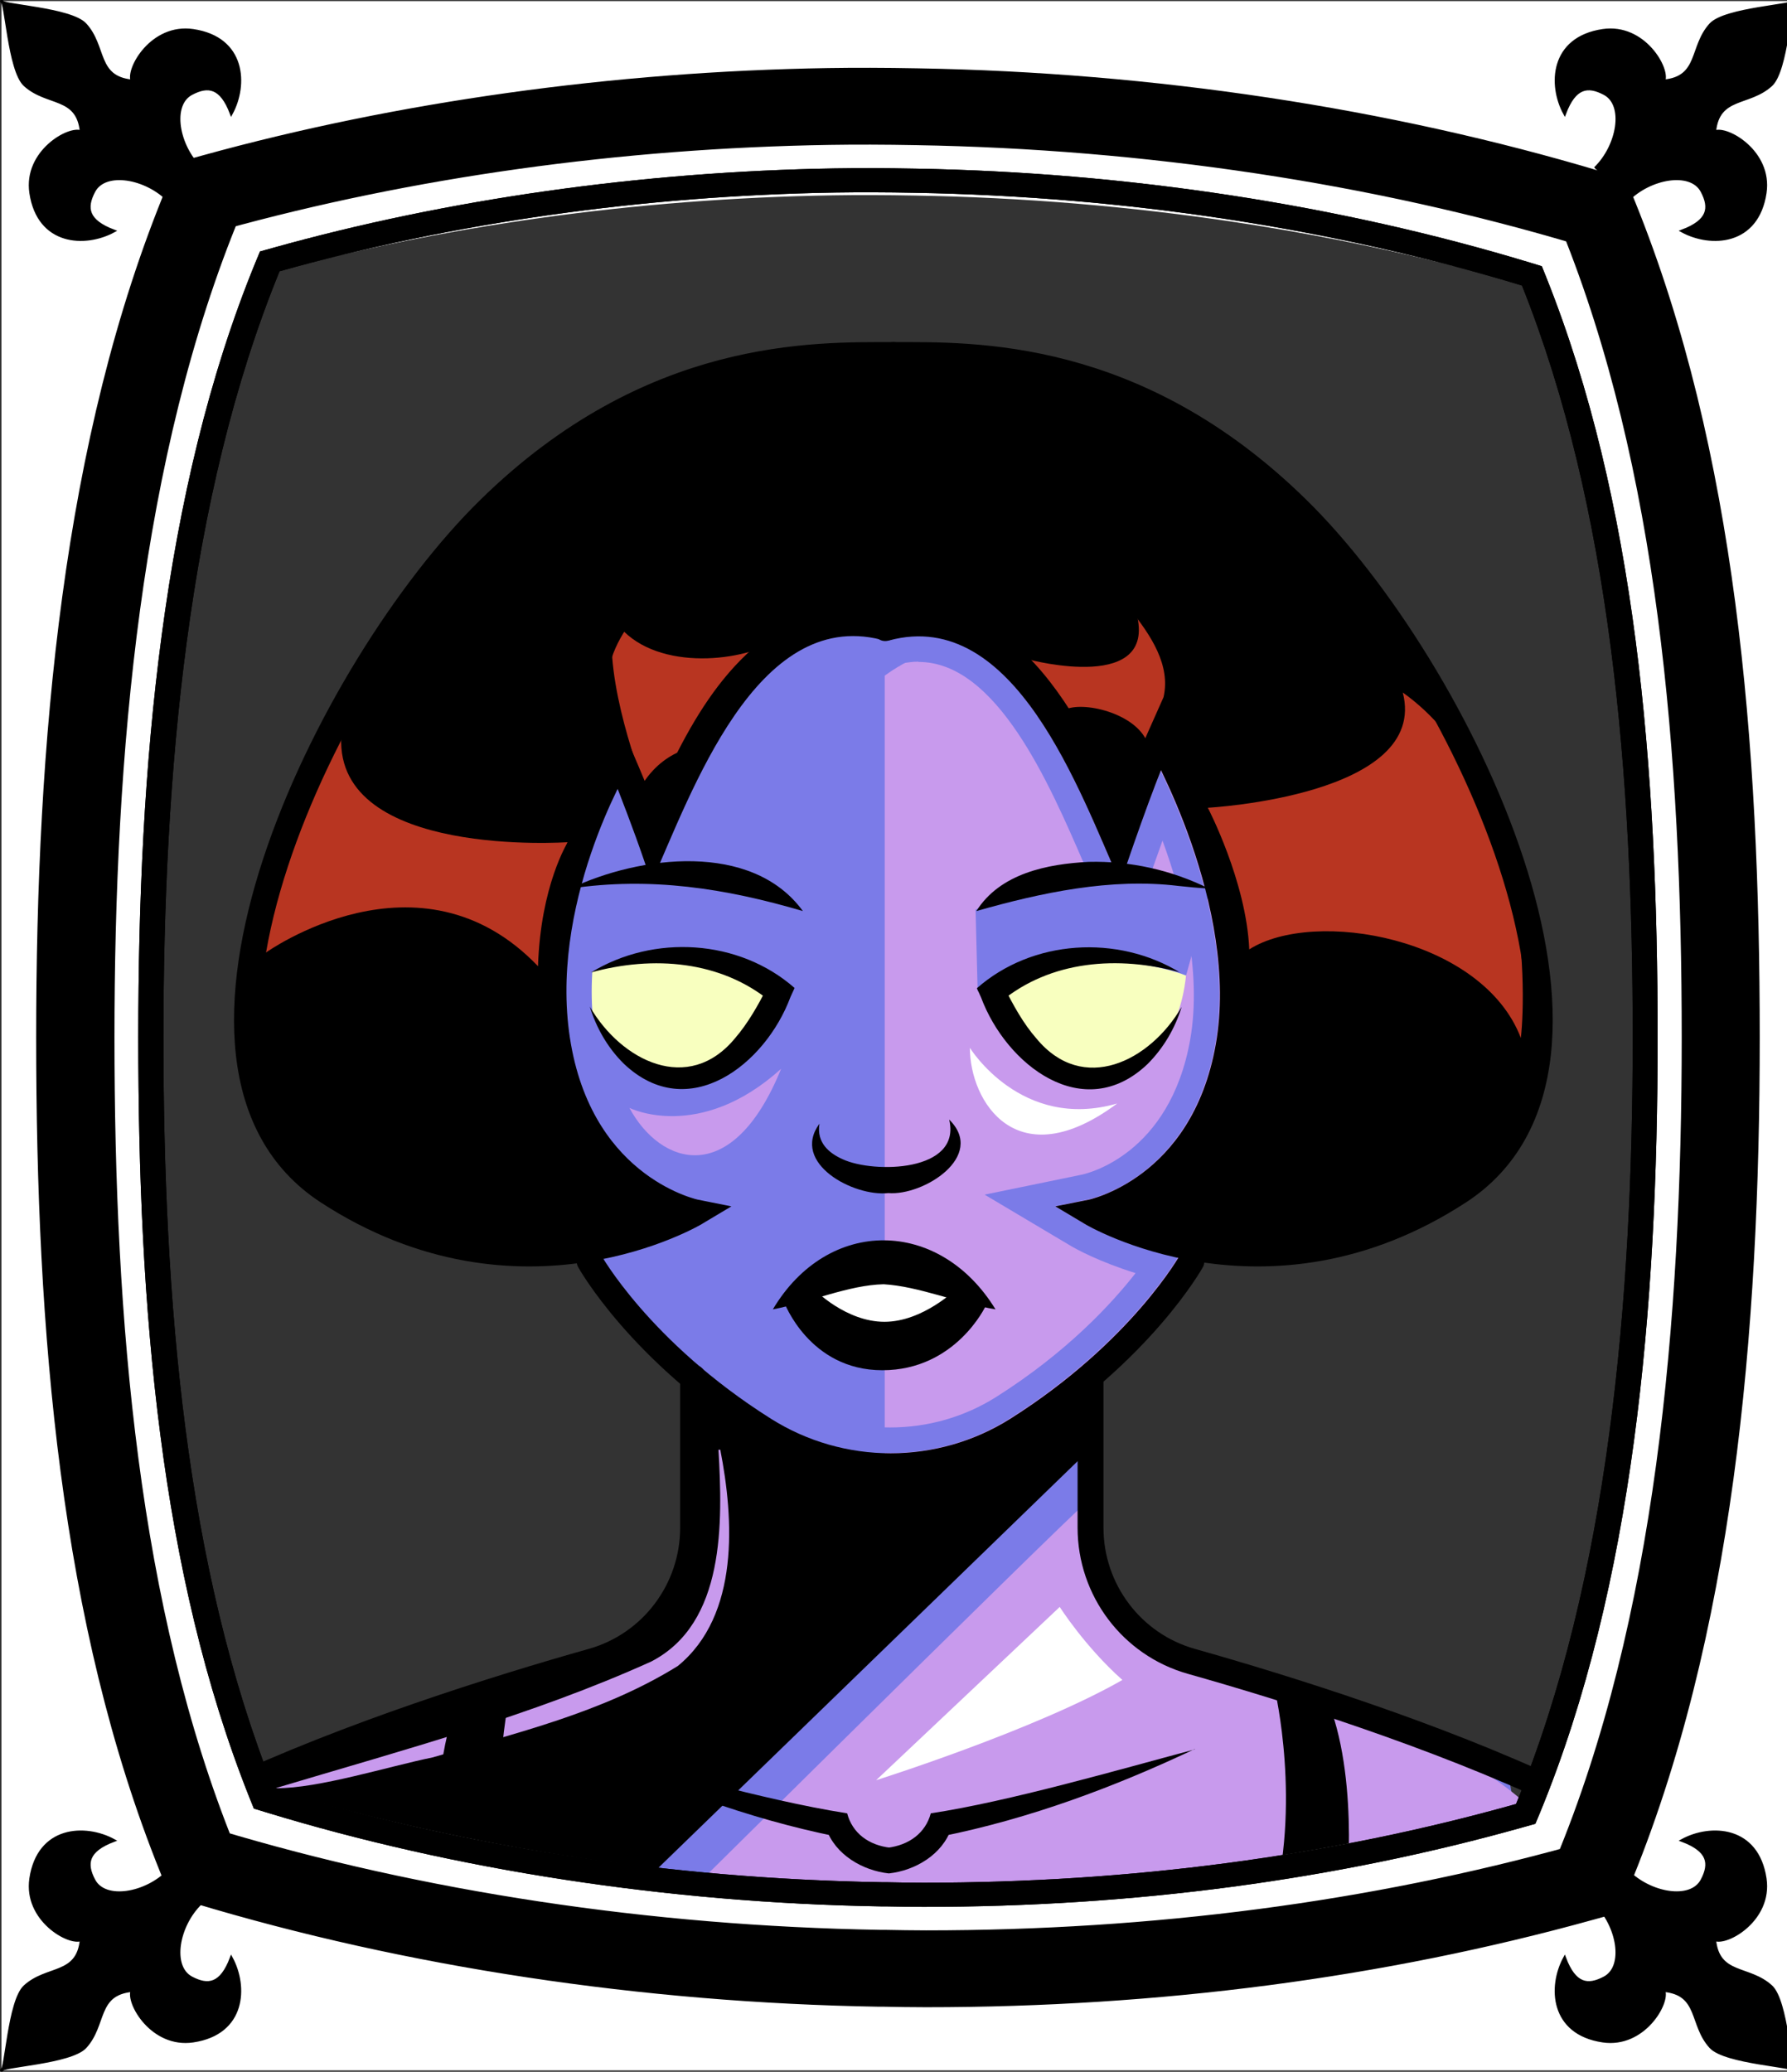 <svg id="Capa_2" xmlns="http://www.w3.org/2000/svg" xmlns:xlink="http://www.w3.org/1999/xlink" viewBox="0 0 69.02 80">
<rect x="0" y="0" width="69.02" height="80" fill="#333333" stroke="none"/>
<defs >
<style >
.cls-1{fill:#c89aed;}.cls-2{fill:#fff;}.cls-3{fill:#f8ffbf;}.cls-4{fill:#7b7be8;}.cls-5{fill:#a88347;}.cls-6{fill:#782ab5;}.cls-7,.cls-8{stroke:#000;stroke-miterlimit:10;}.cls-7,.cls-8,.cls-9,.cls-10,.cls-11{fill:none;}.cls-8,.cls-9{stroke-linecap:round;}.cls-9{stroke:#deb778;stroke-dasharray:0 0 0 4.06;stroke-linejoin:round;}.cls-12{fill:#deb778;}.cls-13{fill:url(#USGS_19_Inundación_de_tierra_2);}.cls-11{stroke:#1d1d1b;stroke-dasharray:0 0 2 2;stroke-width:.3px;}.cls-14{fill:#fcf0c5;}.cls-15{fill:#b83521;}
</style>
<pattern id="USGS_19_Inundación_de_tierra_2" x="0" y="0" width="72" height="72" patternTransform="translate(339.52 -16135) rotate(-90)" patternUnits="userSpaceOnUse" viewBox="0 0 72 72">
<g >
<rect class="cls-10" width="72" height="72">
</rect>
<g >
<line class="cls-11" x1="71" y1="71" x2="144.44" y2="71">
</line>
<line class="cls-11" x1="71" y1="67" x2="144.44" y2="67">
</line>
<line class="cls-11" x1="71" y1="63" x2="144.44" y2="63">
</line>
<line class="cls-11" x1="71" y1="59" x2="144.44" y2="59">
</line>
<line class="cls-11" x1="71" y1="55" x2="144.44" y2="55">
</line>
<line class="cls-11" x1="71" y1="51" x2="144.44" y2="51">
</line>
<line class="cls-11" x1="71" y1="47" x2="144.44" y2="47">
</line>
<line class="cls-11" x1="71" y1="43" x2="144.44" y2="43">
</line>
<line class="cls-11" x1="71" y1="39" x2="144.44" y2="39">
</line>
<line class="cls-11" x1="71" y1="35" x2="144.44" y2="35">
</line>
<line class="cls-11" x1="71" y1="31" x2="144.44" y2="31">
</line>
<line class="cls-11" x1="71" y1="27" x2="144.44" y2="27">
</line>
<line class="cls-11" x1="71" y1="23" x2="144.44" y2="23">
</line>
<line class="cls-11" x1="71" y1="19" x2="144.44" y2="19">
</line>
<line class="cls-11" x1="71" y1="15" x2="144.44" y2="15">
</line>
<line class="cls-11" x1="71" y1="11" x2="144.44" y2="11">
</line>
<line class="cls-11" x1="71" y1="7" x2="144.44" y2="7">
</line>
<line class="cls-11" x1="71" y1="3" x2="144.44" y2="3">
</line>
</g>
<g >
<line class="cls-11" x1="-1" y1="71" x2="72.44" y2="71">
</line>
<line class="cls-11" x1="-1" y1="67" x2="72.44" y2="67">
</line>
<line class="cls-11" x1="-1" y1="63" x2="72.44" y2="63">
</line>
<line class="cls-11" x1="-1" y1="59" x2="72.44" y2="59">
</line>
<line class="cls-11" x1="-1" y1="55" x2="72.44" y2="55">
</line>
<line class="cls-11" x1="-1" y1="51" x2="72.44" y2="51">
</line>
<line class="cls-11" x1="-1" y1="47" x2="72.44" y2="47">
</line>
<line class="cls-11" x1="-1" y1="43" x2="72.44" y2="43">
</line>
<line class="cls-11" x1="-1" y1="39" x2="72.44" y2="39">
</line>
<line class="cls-11" x1="-1" y1="35" x2="72.44" y2="35">
</line>
<line class="cls-11" x1="-1" y1="31" x2="72.44" y2="31">
</line>
<line class="cls-11" x1="-1" y1="27" x2="72.44" y2="27">
</line>
<line class="cls-11" x1="-1" y1="23" x2="72.44" y2="23">
</line>
<line class="cls-11" x1="-1" y1="19" x2="72.44" y2="19">
</line>
<line class="cls-11" x1="-1" y1="15" x2="72.44" y2="15">
</line>
<line class="cls-11" x1="-1" y1="11" x2="72.44" y2="11">
</line>
<line class="cls-11" x1="-1" y1="7" x2="72.44" y2="7">
</line>
<line class="cls-11" x1="-1" y1="3" x2="72.44" y2="3">
</line>
<line class="cls-11" x1="1.04" y1="69" x2="74.48" y2="69">
</line>
<line class="cls-11" x1="1.04" y1="65" x2="74.48" y2="65">
</line>
<line class="cls-11" x1="1.04" y1="61" x2="74.48" y2="61">
</line>
<line class="cls-11" x1="1.04" y1="57" x2="74.48" y2="57">
</line>
<line class="cls-11" x1="1.04" y1="53" x2="74.48" y2="53">
</line>
<line class="cls-11" x1="1.04" y1="49" x2="74.48" y2="49">
</line>
<line class="cls-11" x1="1.04" y1="45" x2="74.48" y2="45">
</line>
<line class="cls-11" x1="1.04" y1="41" x2="74.48" y2="41">
</line>
<line class="cls-11" x1="1.04" y1="37" x2="74.48" y2="37">
</line>
<line class="cls-11" x1="1.04" y1="33" x2="74.48" y2="33">
</line>
<line class="cls-11" x1="1.04" y1="29" x2="74.48" y2="29">
</line>
<line class="cls-11" x1="1.04" y1="25" x2="74.48" y2="25">
</line>
<line class="cls-11" x1="1.04" y1="21" x2="74.48" y2="21">
</line>
<line class="cls-11" x1="1.04" y1="17" x2="74.48" y2="17">
</line>
<line class="cls-11" x1="1.04" y1="13" x2="74.48" y2="13">
</line>
<line class="cls-11" x1="1.04" y1="9" x2="74.48" y2="9">
</line>
<line class="cls-11" x1="1.04" y1="5" x2="74.48" y2="5">
</line>
<line class="cls-11" x1="1.04" y1="1" x2="74.48" y2="1">
</line>
</g>
<g >
<line class="cls-11" x1="-73" y1="71" x2=".44" y2="71">
</line>
<line class="cls-11" x1="-73" y1="67" x2=".44" y2="67">
</line>
<line class="cls-11" x1="-73" y1="63" x2=".44" y2="63">
</line>
<line class="cls-11" x1="-73" y1="59" x2=".44" y2="59">
</line>
<line class="cls-11" x1="-73" y1="55" x2=".44" y2="55">
</line>
<line class="cls-11" x1="-73" y1="51" x2=".44" y2="51">
</line>
<line class="cls-11" x1="-73" y1="47" x2=".44" y2="47">
</line>
<line class="cls-11" x1="-73" y1="43" x2=".44" y2="43">
</line>
<line class="cls-11" x1="-73" y1="39" x2=".44" y2="39">
</line>
<line class="cls-11" x1="-73" y1="35" x2=".44" y2="35">
</line>
<line class="cls-11" x1="-73" y1="31" x2=".44" y2="31">
</line>
<line class="cls-11" x1="-73" y1="27" x2=".44" y2="27">
</line>
<line class="cls-11" x1="-73" y1="23" x2=".44" y2="23">
</line>
<line class="cls-11" x1="-73" y1="19" x2=".44" y2="19">
</line>
<line class="cls-11" x1="-73" y1="15" x2=".44" y2="15">
</line>
<line class="cls-11" x1="-73" y1="11" x2=".44" y2="11">
</line>
<line class="cls-11" x1="-73" y1="7" x2=".44" y2="7">
</line>
<line class="cls-11" x1="-73" y1="3" x2=".44" y2="3">
</line>
<line class="cls-11" x1="-70.96" y1="69" x2="2.48" y2="69">
</line>
<line class="cls-11" x1="-70.96" y1="65" x2="2.48" y2="65">
</line>
<line class="cls-11" x1="-70.96" y1="61" x2="2.48" y2="61">
</line>
<line class="cls-11" x1="-70.96" y1="57" x2="2.48" y2="57">
</line>
<line class="cls-11" x1="-70.96" y1="53" x2="2.48" y2="53">
</line>
<line class="cls-11" x1="-70.96" y1="49" x2="2.48" y2="49">
</line>
<line class="cls-11" x1="-70.96" y1="45" x2="2.48" y2="45">
</line>
<line class="cls-11" x1="-70.96" y1="41" x2="2.48" y2="41">
</line>
<line class="cls-11" x1="-70.96" y1="37" x2="2.48" y2="37">
</line>
<line class="cls-11" x1="-70.96" y1="33" x2="2.48" y2="33">
</line>
<line class="cls-11" x1="-70.96" y1="29" x2="2.48" y2="29">
</line>
<line class="cls-11" x1="-70.96" y1="25" x2="2.48" y2="25">
</line>
<line class="cls-11" x1="-70.96" y1="21" x2="2.48" y2="21">
</line>
<line class="cls-11" x1="-70.96" y1="17" x2="2.48" y2="17">
</line>
<line class="cls-11" x1="-70.96" y1="13" x2="2.48" y2="13">
</line>
<line class="cls-11" x1="-70.96" y1="9" x2="2.48" y2="9">
</line>
<line class="cls-11" x1="-70.96" y1="5" x2="2.48" y2="5">
</line>
<line class="cls-11" x1="-70.96" y1="1" x2="2.48" y2="1">
</line>
</g>
</g>
</pattern>
</defs>

<g id="Characters">
<g >
<path class="cls-4" d="M28.47,23.25s-6.09,4.78-7.05,13.83c-.43,6.52,.52,11.31,3.13,14.35l1.91,2s1.04,5.22,.09,7.39-3.22,3.48-7.57,4.61-10.53,3.91-10.53,3.91l1.04,5.05,24.36,2.87,25.31-3.74-.96-5.31s-7.83-2.78-11.22-3.65c-4-1.39-4.78-3.22-4.87-5.22s0-6.26,0-6.26c0,0,4-3.57,4.87-5.74s3.04-11.83-.52-19.05c-3.74-7.13-13.22-8.96-18.01-5.05Z">
</path>
<path class="cls-1" d="M34.17,26.09v30.51s4.05,.21,8.64-3.94c5.36-5.14,7.11-10.93,7.11-16.4s-9.08-14.98-15.75-10.17Z">
</path>
<path d="M22.74,48.46s-13.43,.1-13.43-7.77,5.45-19.89,14.94-24.94c9.19-4.85,19.49-1.72,23.12,1.51s11.61,12.72,12.32,20.7c.61,7.98-6.56,11.11-13.73,10.5-2.32-.4-3.43-1.51-3.43-1.51,0,0,4.14-1.31,4.95-6.16s-1.11-9.29-2.52-12.12c-1.31,2.73-1.92,3.84-1.92,3.84,0,0-2.63-10.1-8.58-8.38-2.52-.81-6.16,.3-8.89,8.38-1.01-2.32-1.62-3.13-1.62-3.13,0,0-2.63,5.35-2.63,9.59s3.33,6.66,5.55,7.77c-1.62,1.41-4.14,1.72-4.14,1.72Z">
</path>
<path class="cls-15" d="M39.75,25.47s5.13,1.37,4.1-1.94c1.94,1.71,1.71,3.65,.46,5.13-.46-1.14-2.51-1.6-3.19-1.25-.68-1.25-1.37-1.94-1.37-1.94Z">
</path>
<path class="cls-15" d="M46.66,31.19s8.55-.46,7.52-4.45c4.79,3.42,4.79,11.29,4.56,13.34-1.48-3.88-7.98-5.02-10.49-3.42-.11-2.62-1.6-5.47-1.6-5.47Z">
</path>
<path class="cls-15" d="M21.93,32.52s-8.96,.63-8.75-4.06c-3.02,4.69-2.92,8.33-2.92,8.33,0,0,5.94-4.27,10.52,.52,.1-3.13,1.15-4.79,1.15-4.79Z">
</path>
<path class="cls-15" d="M24.84,30.23s-1.56-3.96-1.15-6.35c1.25,1.98,4.58,1.77,6.15,.94-3.13,3.23-2.6,3.96-2.6,3.96,0,0-1.46,0-2.4,1.46Z">
</path>
<path class="cls-3" d="M22.56,37.65s3.8-1.83,7.41,.7c-1.67,4.23-6.91,4.34-7.41-.7Z">
</path>
<path class="cls-3" d="M45.81,37.65s-3.8-1.83-7.41,.7c1.67,4.23,6.91,4.34,7.41-.7Z">
</path>
<path class="cls-2" d="M30.9,50.05s2.29-1.07,3.56-.81,2.54,1.02,2.54,1.02c0,0-1.22,1.63-3.15,1.58s-2.95-1.78-2.95-1.78Z">
</path>
<path d="M42.04,53.45s-3.99,3.41-7.79,3.15c-3.93-.26-7.21-3.28-7.21-3.28l-.45,7.21s-.71,2.83-3.93,3.86-13.71,4.57-13.71,4.57l.19,2.06,13.58,3.73,19.11-18.53,.19-2.77Z">
</path>
<path class="cls-1" d="M24.31,42.78s2.69,1.35,5.86-1.51c-1.9,4.67-4.67,3.72-5.86,1.51Z">
</path>
<path class="cls-1" d="M22.88,76.78s27.12,.81,36.08-4.56c-.41-1.55-.16-2.69-.16-2.69,0,0-3.18-2.93-8.8-4.24-6.11-1.55-8.39-3.99-7.98-7.33-.57,.41-19.14,18.81-19.14,18.81Z">
</path>
<path class="cls-4" d="M37.76,38.27l-.08-3.15s3.64-1.54,6.15-1.29c2.51,.32,2.91,.49,2.91,.49l-.93,3.35s-3.76-1.57-8.05,.62Z">
</path>
<path class="cls-1" d="M10.67,69.04c4.87-1.46,9.83-2.78,14.48-4.88,2.87-1.48,2.76-5.38,2.6-8.18,0,0,.07,0,.07,0,.52,2.66,.76,6.39-1.64,8.35-2.9,1.8-6.25,2.59-9.47,3.53-1.71,.35-4.41,1.2-6.04,1.19h0Z">
</path>
<path class="cls-4" d="M35.48,25.56c3.02,0,5.05,4.7,6.39,7.8,.17,.4,.34,.78,.49,1.12l1.04,2.31,.82-2.39c.23-.68,.46-1.33,.68-1.94,.78,2.12,1.53,5.04,1.07,7.68-.79,4.46-4,5.17-4.15,5.21l-1.26,.26-2.53,.52,2.22,1.32,1.11,.66h0c.2,.12,1.09,.61,2.5,1.05-.93,1.19-2.66,3.06-5.38,4.78-1.22,.77-2.63,1.18-4.1,1.18s-2.88-.41-4.11-1.18c-2.69-1.69-4.41-3.56-5.33-4.73,1.68-.5,2.68-1.1,2.68-1.1h0s1.1-.66,1.1-.66l2.2-1.32-2.51-.52-1.27-.26c-.14-.03-3.34-.75-4.13-5.2-.44-2.5,.12-5.06,.77-6.95,.14,.39,.27,.79,.4,1.19l.8,2.48,1.07-2.38c.15-.34,.31-.72,.49-1.12,1.34-3.11,3.36-7.81,6.39-7.81,.24,0,.5,.03,.76,.09,.16,.06,.32,.09,.49,.09,.08,0,.14,0,.2-.02h.35s.09-.1,.09-.1c.22-.04,.43-.07,.64-.07m0-1c-.37,0-.75,.05-1.15,.16,0,0,0,0,0,0,0,0,0,0-.01,0-.04,.01-.08,.02-.12,.02-.07,0-.12-.01-.18-.04-.37-.09-.73-.14-1.07-.14-4.13,0-6.36,6.32-7.79,9.52-.39-1.21-.84-2.42-1.3-3.62-.84,1.71-2.53,5.8-1.81,9.86,.91,5.12,4.76,5.98,4.92,6.01l1.26,.26-1.1,.66s-1.51,.88-3.83,1.34c.41,.68,2.38,3.62,6.46,6.19,1.41,.89,3.02,1.34,4.64,1.34s3.23-.45,4.63-1.34c4.19-2.65,6.14-5.65,6.49-6.22-2.21-.48-3.61-1.29-3.64-1.31l-1.11-.66,1.26-.26c.17-.03,4.02-.89,4.93-6.01,.71-4.06-1.17-8.6-2.11-10.54-.56,1.42-1.08,2.87-1.57,4.3-1.43-3.19-3.67-9.52-7.79-9.52h0Z">
</path>
<path class="cls-2" d="M40.93,62.05l-7.09,6.69s6.12-1.93,9.51-3.87c-1.45-1.29-2.42-2.82-2.42-2.82Z">
</path>
<path class="cls-2" d="M37.46,40.46s1.98,3.22,5.69,2.15c-3.88,2.89-5.69-.08-5.69-2.15Z">
</path>
<path d="M34.03,24.7c-4.83-1.22-7.32,5.91-8.87,9.38-.75-2.35-1.73-4.66-2.61-6.94-.4-2.89,2.44-4.84,4.69-5.88-1.7,1.39-4.1,3.29-3.75,5.65,.78,1.75,1.59,3.58,2.25,5.39,0,0-1.06-.02-1.06-.02,1.37-3.11,2.81-6.7,6.03-8.36,1.16-.5,2.45-.6,3.69-.15,.26,.09,.39,.38,.3,.64-.1,.27-.41,.39-.67,.29h0Z">
</path>
<path d="M34.03,23.78c5.28-1.66,8.07,4.62,9.72,8.51,0,0-1.06,.02-1.06,.02,.65-1.82,1.47-3.64,2.25-5.39,.28-1.23-.48-2.38-1.3-3.4-.71-.83-1.55-1.56-2.45-2.25,1.04,.45,2.02,1.05,2.88,1.83,1.31,1.08,2.52,3.19,1.49,4.92-.87,1.95-1.59,4.04-2.29,6.07-1.56-3.48-4.07-10.67-8.93-9.36-.6,.18-.9-.73-.31-.95h0Z">
</path>
<path class="cls-8" d="M23.87,29.37s-3.29,5.49-2.31,11.04c.98,5.55,5.32,6.41,5.32,6.41,0,0-6.76,4.05-14.22-.81s0-20.23,6.24-26.35,12.54-5.95,15.6-5.95">
</path>
<path class="cls-8" d="M44.79,28.56s3.64,6.3,2.66,11.85-5.32,6.41-5.32,6.41c0,0,6.76,4.05,14.22-.81s0-20.23-6.24-26.35c-6.24-6.13-12.54-5.95-15.6-5.95">
</path>
<path class="cls-8" d="M46.02,48.69s-1.93,3.48-6.72,6.51c-2.99,1.89-6.81,1.89-9.8,0-4.8-3.03-6.73-6.51-6.73-6.51">
</path>
<path d="M31.01,35.18c-2.99-.88-5.89-1.33-8.98-.87,2.66-1.27,7.01-1.83,8.98,.87h0Z">
</path>
<path d="M37.71,35.18c.92-1.46,2.75-1.82,4.34-1.9,1.61-.04,3.21,.32,4.64,1.03-.4-.02-.79-.06-1.17-.1-2.61-.32-5.31,.26-7.81,.97h0Z">
</path>
<path class="cls-8" d="M26.77,53.19v5.8c0,2.4-1.59,4.51-3.89,5.16-3.72,1.05-9.45,2.85-14.2,5.09">
</path>
<path class="cls-8" d="M42.12,53.19v5.8c0,2.4,1.59,4.51,3.89,5.16,3.72,1.05,9.45,2.85,14.2,5.09">
</path>
<path d="M29.85,50.56c2.13-3.58,6.44-3.53,8.6,0-1.48-.25-2.96-.89-4.32-.97-1.35,.03-2.83,.69-4.28,.97h0Z">
</path>
<path d="M31.46,49.8s1.21,1.24,2.7,1.24,2.78-1.27,2.78-1.27l1.13,.66s-1.16,2.48-3.99,2.48-3.8-2.64-3.8-2.64l1.18-.47Z">
</path>
<path d="M36.67,43.24c1.42,1.41-1,2.94-2.36,2.83-1.33,.15-3.78-1.15-2.66-2.68-.12,.74,.38,1.14,.89,1.37,1.2,.56,4.61,.5,4.12-1.53h0Z">
</path>
<path d="M22.83,37.55c2.42-1.48,5.71-1.29,7.86,.6,0,0-.16,.35-.16,.35-.97,2.61-3.95,4.93-6.43,2.58-.64-.63-1.07-1.4-1.32-2.21,1.22,2.1,3.81,3.4,5.61,1.22,.5-.58,.89-1.27,1.25-1.98l.14,.58c-1.93-1.6-4.56-1.8-6.95-1.14h0Z">
</path>
<path d="M45.59,37.55c-2.39-.66-5.02-.47-6.95,1.14,0,0,.14-.58,.14-.58,.36,.71,.74,1.41,1.25,1.99,1.8,2.18,4.39,.88,5.61-1.22-.25,.81-.69,1.58-1.32,2.21-2.47,2.35-5.46,.03-6.43-2.58,0,0-.16-.35-.16-.35,2.15-1.89,5.44-2.08,7.86-.6h0Z">
</path>
<path d="M19.73,65.26s-1.05,4.41,.14,8.6c-2.24-.21-2.87-.35-2.87-.35,0,0-.56-4.55,.63-7.69,1.47-.49,2.1-.56,2.1-.56Z">
</path>
<path d="M49.24,65.26s1.05,4.41-.14,8.6c2.24-.21,2.87-.35,2.87-.35,0,0,.56-4.55-.63-7.69-1.47-.49-2.1-.56-2.1-.56Z">
</path>
<path d="M46.14,67.54c-3.13,1.48-6.36,2.68-9.77,3.37,0,0,.37-.3,.37-.3-.35,1.01-1.4,1.62-2.41,1.73-1.01-.11-2.07-.72-2.42-1.73,0,0,.37,.3,.37,.3-3.4-.69-6.64-1.9-9.76-3.37,0,0,4.96,1.34,4.96,1.34,1.75,.44,3.48,.86,5.24,1.14,.2,.76,.83,1.24,1.69,1.33,0,0-.14,0-.14,0,.85-.1,1.48-.58,1.68-1.33,3.03-.46,7.2-1.67,10.2-2.47h0Z">
</path>
</g>
</g>
 <g
     id="g2850">
    <g
       id="g2837">
      <path
         id="path1951"
         d="M 0.057 0.043 L 0.057 79.943 L 69.309 79.943 L 69.309 0.043 L 0.057 0.043 z M 33.615 3.596 C 34.206 3.596 34.787 3.605 35.422 3.615 C 44.431 3.767 53.471 5.134 61.561 7.555 L 62.064 7.707 L 62.25 8.164 C 66.07 17.605 66.99 28.726 66.99 40.062 C 66.99 51.399 65.973 63.026 61.988 72.578 L 61.791 73.045 L 61.275 73.186 C 53.274 75.404 44.692 76.529 35.76 76.529 C 35.212 76.529 34.676 76.52 34.15 76.51 L 33.943 76.51 C 24.902 76.358 15.86 74.99 7.793 72.559 L 7.289 72.406 L 7.104 71.951 C 3.294 62.52 2.375 51.369 2.375 40.062 C 2.375 28.756 3.382 17.127 7.355 7.555 L 7.553 7.09 L 8.066 6.947 C 15.51 4.891 23.785 3.737 32.006 3.605 C 32.542 3.595 33.079 3.596 33.615 3.596 z "
         style="opacity:1;vector-effect:none;fill:#ffffff;fill-opacity:1;fill-rule:nonzero;stroke:none;stroke-width:1.952;stroke-linecap:butt;stroke-linejoin:miter;stroke-miterlimit:4;stroke-dasharray:none;stroke-dashoffset:0;stroke-opacity:1" />
    </g>
    <path
       id="path1154-8-2"
       d="m 33.675,6.611 c 0.558,0 1.115,0.01 1.683,0.019 8.427,0.143 16.803,1.405 24.363,3.67 3.573,8.831 4.444,19.417 4.444,29.762 0,10.344 -0.953,21.399 -4.681,30.335 -7.436,2.064 -15.43,3.274 -23.774,3.274 -0.506,0 -1.012,-0.01 -1.518,-0.019 h -0.176 C 25.568,73.509 17.192,72.089 9.643,69.814 6.08,61.002 5.209,50.415 5.209,40.062 c 0,-10.353 0.953,-21.389 4.661,-30.325 C 16.82,7.816 24.463,6.745 32.178,6.621 c 0.496,-0.01 1.002,-0.01 1.498,-0.01 m 0,-0.956 c -0.506,0 -1.012,0 -1.518,0.01 C 24.401,5.789 16.593,6.879 9.57,8.819 L 9.085,8.953 8.899,9.392 C 5.15,18.424 4.2,29.394 4.2,40.062 c 0,10.668 0.868,21.189 4.462,30.087 l 0.176,0.43 0.475,0.143 c 7.612,2.294 16.142,3.584 24.673,3.727 h 0.196 c 0.496,0.01 1.002,0.019 1.518,0.019 8.427,0 16.524,-1.061 24.074,-3.154 l 0.485,-0.134 0.186,-0.44 c 3.759,-9.013 4.72,-19.984 4.72,-30.679 0,-10.695 -0.868,-21.189 -4.472,-30.096 L 60.517,9.536 60.042,9.392 C 52.41,7.108 43.879,5.818 35.379,5.675 34.78,5.665 34.233,5.656 33.675,5.656 Z"
       style="fill:#ff0000;stroke:#ffffff;stroke-width:1.843;stroke-miterlimit:4;stroke-dasharray:none" />
    <path
       id="path1154"
       d="m 33.615,4.608 c 0.591,0 1.182,0.01 1.784,0.02 8.932,0.152 17.81,1.489 25.822,3.89 3.787,9.36 4.71,20.58 4.71,31.544 0,10.964 -1.01,22.681 -4.962,32.152 -7.881,2.188 -16.354,3.302 -25.198,3.302 -0.536,0 -1.073,-0.01 -1.609,-0.02 H 33.976 C 25.022,75.344 16.145,74.007 8.143,71.596 4.366,62.256 3.444,51.036 3.444,40.062 c 0,-10.974 1.01,-22.67 4.94,-32.142 7.367,-2.036 15.467,-3.171 23.644,-3.302 0.525,-0.01 1.062,-0.01 1.587,-0.01 m 0,-1.013 c -0.536,0 -1.073,0 -1.609,0.01 C 23.785,3.737 15.51,4.891 8.066,6.948 L 7.552,7.09 7.355,7.556 C 3.381,17.128 2.374,28.755 2.374,40.062 c 0,11.307 0.919,22.458 4.729,31.889 l 0.186,0.456 0.504,0.152 c 8.067,2.431 17.109,3.799 26.151,3.951 h 0.208 c 0.525,0.01 1.062,0.02 1.609,0.02 8.932,0 17.514,-1.124 25.516,-3.343 l 0.514,-0.142 0.197,-0.466 c 3.984,-9.552 5.002,-21.18 5.002,-32.517 0,-11.336 -0.919,-22.458 -4.74,-31.899 L 62.064,7.708 61.561,7.556 C 53.471,5.135 44.43,3.767 35.421,3.615 c -0.635,-0.01 -1.215,-0.02 -1.806,-0.02 z"
       style="fill:#000000;stroke:#000000;stroke-width:1.954;stroke-miterlimit:4;stroke-dasharray:none" />
    <g
       id="g1810">
      <path
         d="M 6.513,7.743 C 5.649,6.848 4.059,6.568 3.627,7.382 3.284,8.029 3.363,8.531 4.395,8.92 3.296,9.519 1.486,9.445 1.189,7.447 0.953,5.855 2.675,4.886 3.14,5.092 3.003,3.682 1.822,4.069 0.958,3.281 0.343,2.719 0.231,-0.026 0.056,0.044 -0.014,0.219 2.732,0.33 3.294,0.946 4.082,1.81 3.694,2.991 5.104,3.128 4.899,2.662 5.868,0.941 7.459,1.177 9.457,1.473 9.531,3.284 8.933,4.383 8.543,3.35 8.042,3.272 7.394,3.615 6.58,4.046 6.86,5.637 7.756,6.501"
         style="fill:#000000;stroke:#000000;stroke-width:0.111px;stroke-linecap:butt;stroke-linejoin:miter;stroke-opacity:1"
         id="path1737-3" />
      <path
         d="m 62.851,7.743 c 0.865,-0.895 2.455,-1.175 2.886,-0.361 0.343,0.647 0.265,1.149 -0.768,1.538 1.099,0.599 2.909,0.525 3.206,-1.473 0.236,-1.592 -1.485,-2.56 -1.951,-2.355 0.137,-1.41 1.318,-1.022 2.181,-1.81 0.616,-0.562 0.727,-3.308 0.902,-3.238 0.07,0.175 -2.676,0.286 -3.238,0.902 C 65.283,1.81 65.67,2.991 64.26,3.128 64.465,2.662 63.497,0.941 61.905,1.177 c -1.998,0.296 -2.072,2.107 -1.473,3.206 0.389,-1.033 0.891,-1.111 1.538,-0.768 0.814,0.431 0.534,2.022 -0.361,2.886"
         style="fill:#000000;stroke:#000000;stroke-width:0.111px;stroke-linecap:butt;stroke-linejoin:miter;stroke-opacity:1"
         id="path1737-3-5" />
      <path
         d="m 62.851,72.244 c 0.865,0.895 2.455,1.175 2.886,0.361 0.343,-0.647 0.265,-1.149 -0.768,-1.538 1.099,-0.599 2.909,-0.525 3.206,1.473 0.236,1.592 -1.485,2.56 -1.951,2.355 0.137,1.41 1.318,1.022 2.181,1.81 0.616,0.562 0.727,3.308 0.902,3.238 0.07,-0.175 -2.676,-0.286 -3.238,-0.902 -0.788,-0.864 -0.401,-2.045 -1.81,-2.181 0.205,0.465 -0.764,2.187 -2.355,1.951 -1.998,-0.296 -2.072,-2.107 -1.473,-3.206 0.389,1.033 0.891,1.111 1.538,0.768 0.814,-0.431 0.534,-2.022 -0.361,-2.886"
         style="fill:#000000;stroke:#000000;stroke-width:0.111px;stroke-linecap:butt;stroke-linejoin:miter;stroke-opacity:1"
         id="path1737-3-7" />
      <path
         d="M 6.513,72.244 C 5.649,73.14 4.059,73.42 3.627,72.606 3.284,71.958 3.363,71.457 4.395,71.067 c -1.099,-0.599 -2.909,-0.525 -3.206,1.473 -0.236,1.592 1.485,2.56 1.951,2.355 -0.137,1.41 -1.318,1.022 -2.181,1.81 -0.616,0.562 -0.727,3.308 -0.902,3.238 C -0.014,79.769 2.732,79.657 3.294,79.042 4.082,78.178 3.694,76.997 5.104,76.86 4.899,77.325 5.868,79.047 7.459,78.811 9.457,78.514 9.531,76.704 8.933,75.605 8.543,76.637 8.042,76.716 7.394,76.373 6.58,75.941 6.86,74.351 7.756,73.487"
         style="fill:#000000;stroke:#000000;stroke-width:0.111px;stroke-linecap:butt;stroke-linejoin:miter;stroke-opacity:1"
         id="path1737-3-5-5" />
    </g>
    <path
       id="path1154-9"
       d="m 33.713,7.426 c 0.537,0 1.074,0.009 1.62,0.019 8.112,0.14 16.174,1.371 23.451,3.581 3.44,8.616 4.277,18.945 4.277,29.037 0,10.092 -0.917,20.878 -4.506,29.596 -7.158,2.014 -14.852,3.04 -22.884,3.04 -0.487,0 -0.974,-0.009 -1.461,-0.019 H 34.041 C 25.909,72.54 17.847,71.309 10.58,69.089 7.15,60.492 6.312,50.163 6.312,40.062 c 0,-10.101 0.918,-20.868 4.486,-29.587 6.69,-1.874 14.047,-2.919 21.473,-3.04 0.477,-0.009 0.964,-0.009 1.441,-0.009 m 0,-0.932 c -0.487,0 -0.974,0 -1.461,0.009 C 24.786,6.624 17.27,7.687 10.511,9.58 L 10.043,9.71 9.864,10.139 c -3.609,8.812 -4.523,19.515 -4.523,29.923 0,10.408 0.835,20.673 4.295,29.354 l 0.169,0.42 0.457,0.14 c 7.327,2.238 15.538,3.497 23.749,3.637 h 0.189 c 0.477,0.009 0.964,0.019 1.461,0.019 8.112,0 15.906,-1.035 23.173,-3.077 l 0.467,-0.131 0.179,-0.429 c 3.619,-8.793 4.543,-19.497 4.543,-29.932 0,-10.435 -0.835,-20.673 -4.304,-29.363 l -0.169,-0.42 -0.457,-0.14 C 51.746,7.911 43.535,6.652 35.353,6.512 34.777,6.503 34.25,6.493 33.713,6.493 Z"
       style="fill:#000000;stroke:none;stroke-width:1.786;stroke-miterlimit:4;stroke-dasharray:none" />
    <path
       id="path1154-9-3"
       d="m 33.713,7.426 c 0.537,0 1.074,0.009 1.62,0.019 8.112,0.14 16.174,1.371 23.451,3.581 3.44,8.616 4.277,18.945 4.277,29.037 0,10.092 -0.917,20.878 -4.506,29.596 -7.158,2.014 -14.852,3.04 -22.884,3.04 -0.487,0 -0.974,-0.009 -1.461,-0.019 H 34.041 C 25.909,72.54 17.847,71.309 10.58,69.089 7.15,60.492 6.312,50.163 6.312,40.062 c 0,-10.101 0.918,-20.868 4.486,-29.587 6.69,-1.874 14.047,-2.919 21.473,-3.04 0.477,-0.009 0.964,-0.009 1.441,-0.009 m 0,-0.932 c -0.487,0 -0.974,0 -1.461,0.009 C 24.786,6.624 17.27,7.687 10.511,9.58 L 10.043,9.71 9.864,10.139 C 6.256,18.951 5.341,29.654 5.341,40.062 c 0,10.408 0.835,20.673 4.295,29.354 l 0.169,0.42 0.457,0.14 c 7.327,2.238 15.538,3.497 23.749,3.637 h 0.189 c 0.477,0.009 0.964,0.019 1.461,0.019 8.112,0 15.906,-1.035 23.173,-3.077 l 0.467,-0.131 0.179,-0.429 c 3.619,-8.793 4.543,-19.497 4.543,-29.932 0,-10.435 -0.835,-20.673 -4.304,-29.363 l -0.169,-0.42 -0.457,-0.14 C 51.746,7.911 43.535,6.652 35.353,6.512 34.777,6.503 34.25,6.493 33.713,6.493 Z"
       style="fill:#000000;stroke:none;stroke-width:1.786;stroke-miterlimit:4;stroke-dasharray:none" />
  </g>
</svg>
